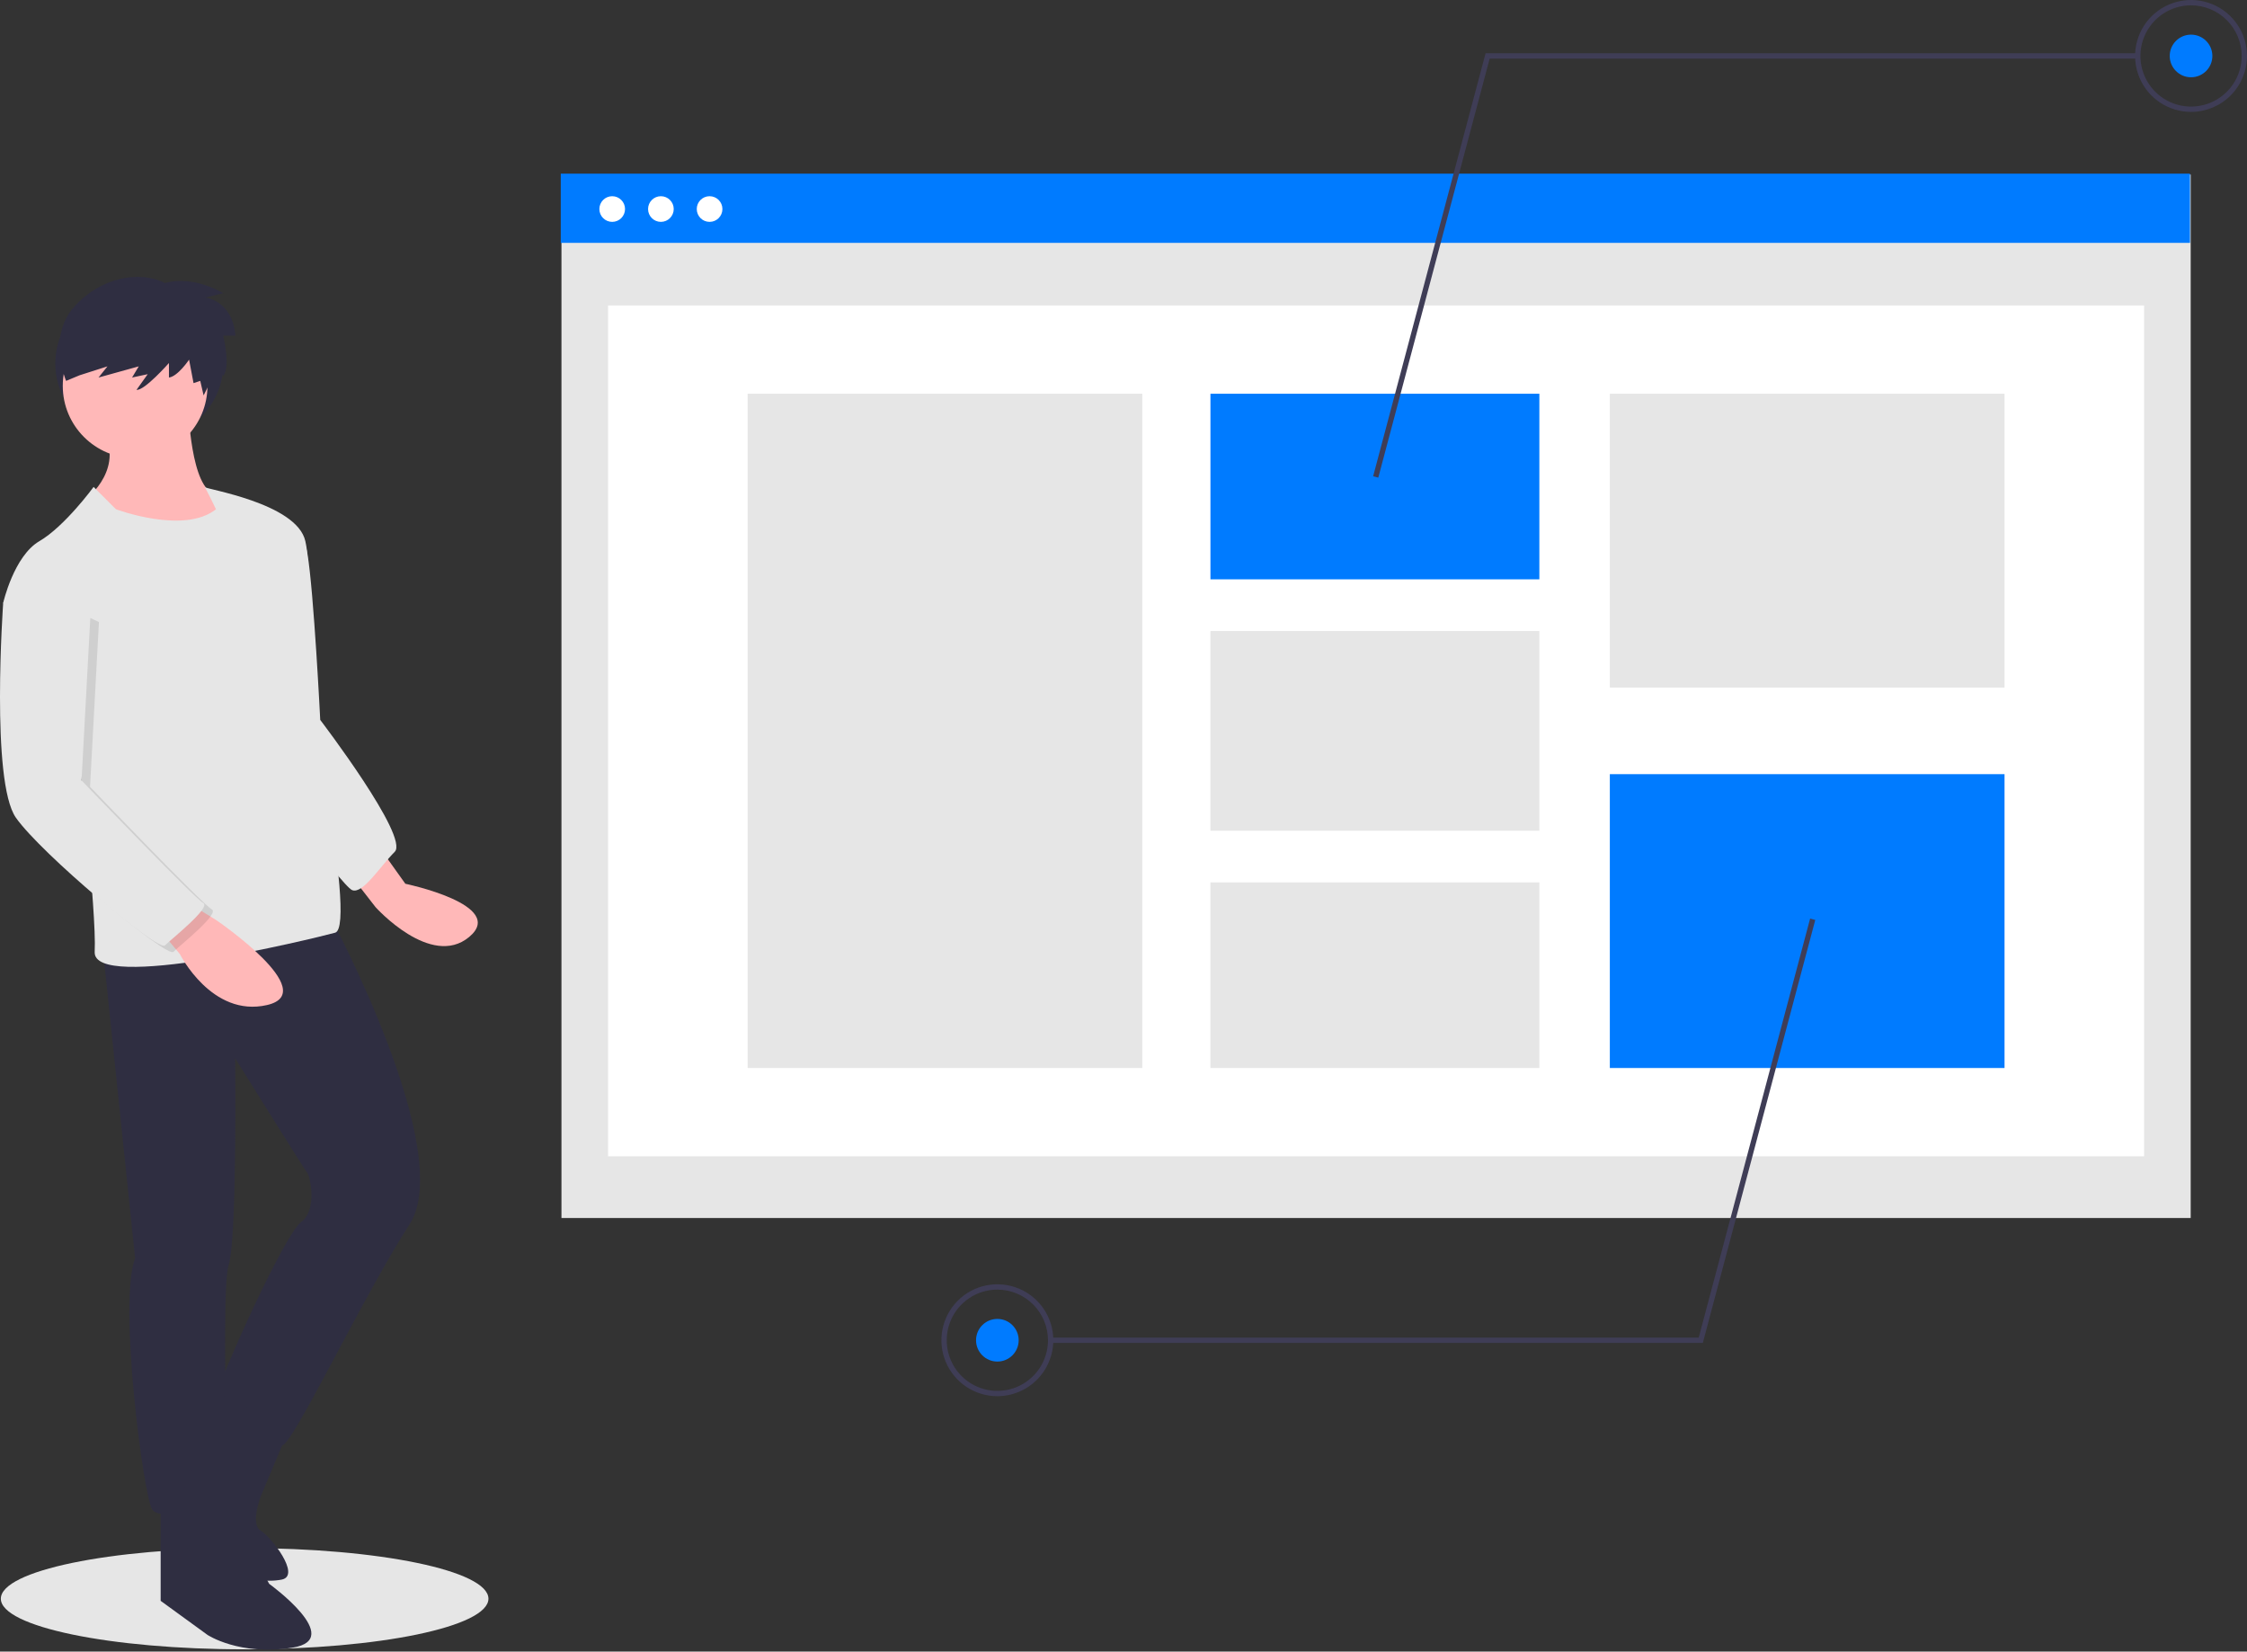 <svg width="400" height="294" viewBox="0 0 400 294" fill="none" xmlns="http://www.w3.org/2000/svg">
<rect x="0" y="0" width="400" height="294" fill="#333333" stroke="none"/>
<path d="M43.549 293.603C67.519 293.603 86.95 289.569 86.95 284.591C86.95 279.614 67.519 275.579 43.549 275.579C19.58 275.579 0.149 279.614 0.149 284.591C0.149 289.569 19.58 293.603 43.549 293.603Z" fill="#E6E6E6"/>
<path d="M24.811 78.723C33.074 78.723 39.773 72.448 39.773 64.707C39.773 56.967 33.074 50.692 24.811 50.692C16.547 50.692 9.848 56.967 9.848 64.707C9.848 72.448 16.547 78.723 24.811 78.723Z" fill="#2F2E41"/>
<path d="M68.371 152.018L72.159 157.321C72.159 157.321 90.341 161.109 83.522 166.791C76.704 172.472 66.856 161.487 66.856 161.487L61.553 154.669L68.371 152.018Z" fill="#FFB8B8"/>
<path d="M48.674 91.791C48.674 91.791 53.598 91.791 54.734 98.609C55.871 105.427 57.007 128.154 57.007 128.154C57.007 128.154 72.916 148.988 70.265 151.639C67.613 154.291 64.583 159.215 62.689 158.457C60.795 157.7 44.507 135.351 44.507 135.351L48.674 91.791Z" fill="#E6E6E6"/>
<path d="M33.523 72.473C33.523 72.473 33.901 87.245 38.447 88.003C42.992 88.76 41.477 93.685 41.477 93.685C41.477 93.685 26.704 102.397 16.856 93.685L14.962 89.139C14.962 89.139 21.78 84.215 18.75 77.397L33.523 72.473Z" fill="#FFB8B8"/>
<path d="M58.901 163.381C58.901 163.381 81.25 205.048 72.916 217.927C64.583 230.805 52.083 257.32 50.189 257.32C48.295 257.32 37.689 252.017 38.447 248.608C39.204 245.199 50.568 219.821 53.598 217.548C56.629 215.275 55.113 209.215 54.735 208.836C54.356 208.457 41.856 188.381 41.856 188.381C41.856 188.381 42.235 220.199 40.719 225.124C39.204 230.048 41.098 265.275 39.204 266.79C37.31 268.305 28.598 270.957 27.083 268.684C25.568 266.411 21.023 231.942 24.053 223.987L18.371 169.442L58.901 163.381Z" fill="#2F2E41"/>
<path d="M38.447 264.517L47.916 281.942C47.916 281.942 61.553 291.79 52.083 293.305C42.614 294.82 36.932 291.032 36.932 291.032L28.598 284.972V267.548L38.447 264.517Z" fill="#2F2E41"/>
<path d="M51.325 254.669L46.401 266.411C46.401 266.411 44.507 271.336 46.401 272.472C48.295 273.608 53.598 280.426 50.189 281.184C49.503 281.318 48.806 281.388 48.108 281.391C45.269 281.439 42.45 280.912 39.82 279.842C37.19 278.771 34.804 277.18 32.805 275.164L29.735 272.093C29.735 272.093 40.254 247.87 40.108 248.05C39.962 248.23 51.325 254.669 51.325 254.669Z" fill="#2F2E41"/>
<path d="M24.053 81.564C31.166 81.564 36.932 75.797 36.932 68.685C36.932 61.572 31.166 55.806 24.053 55.806C16.94 55.806 11.174 61.572 11.174 68.685C11.174 75.797 16.94 81.564 24.053 81.564Z" fill="#FFB8B8"/>
<path d="M16.667 86.677L20.644 90.654C20.644 90.654 32.765 95.2 38.447 90.654C38.447 90.654 36.364 86.298 36.364 86.677C36.364 87.056 52.841 89.518 54.356 96.336C55.871 103.154 53.219 114.897 53.219 114.897C53.219 114.897 63.825 164.897 59.659 166.033C55.492 167.169 16.477 176.639 16.856 169.442C17.235 162.245 13.826 132.7 13.826 132.7L0.568 107.321C0.568 107.321 2.462 98.988 7.007 96.336C11.553 93.685 16.667 86.677 16.667 86.677Z" fill="#E6E6E6"/>
<path d="M33.523 160.73L38.447 163.76C38.447 163.76 57.386 176.639 47.538 178.912C37.689 181.184 32.008 169.821 32.008 169.821L28.22 165.275L33.523 160.73Z" fill="#FFB8B8"/>
<path opacity="0.1" d="M5.492 105.048L2.083 108.457C2.083 108.457 -0.189 140.275 4.356 146.715C8.901 153.154 29.735 170.578 30.871 169.442C32.008 168.306 39.204 162.624 37.689 161.866C36.174 161.109 16.029 140.06 16.029 140.06L17.614 110.73L5.492 105.048Z" fill="black"/>
<path d="M3.977 103.912L0.568 107.321C0.568 107.321 -1.705 139.139 2.841 145.578C7.386 152.018 28.22 169.442 29.356 168.306C30.492 167.169 37.689 161.487 36.174 160.73C34.659 159.972 14.514 138.923 14.514 138.923L16.098 109.594L3.977 103.912Z" fill="#E6E6E6"/>
<path d="M29.379 50.391C29.379 50.391 33.757 48.799 39.727 52.182L36.543 52.978C36.543 52.978 41.319 53.376 41.916 59.744H39.727C39.727 59.744 41.12 65.316 39.727 66.908L38.831 65.216L36.245 70.39L35.648 67.803L34.454 68.201L33.658 64.022C33.658 64.022 31.668 67.007 30.076 67.206V64.619C30.076 64.619 25.698 69.594 24.305 69.395L26.295 66.609L23.509 67.206L24.703 65.216L17.539 67.206L19.131 65.216L14.156 66.808L11.768 67.803C11.768 67.803 8.386 60.042 13.161 54.67C17.937 49.297 24.902 48.103 29.379 50.391Z" fill="#2F2E41"/>
<path d="M389.976 31.077H99.948V216.824H389.976V31.077Z" fill="#E6E6E6"/>
<path d="M381.683 54.374H108.242V205.835H381.683V54.374Z" fill="white"/>
<path d="M389.852 30.913H99.825V43.234H389.852V30.913Z" fill="#007BFF"/>
<path d="M108.981 39.496C110.242 39.496 111.265 38.473 111.265 37.212C111.265 35.951 110.242 34.928 108.981 34.928C107.72 34.928 106.697 35.951 106.697 37.212C106.697 38.473 107.72 39.496 108.981 39.496Z" fill="white"/>
<path d="M117.649 39.496C118.91 39.496 119.933 38.473 119.933 37.212C119.933 35.951 118.91 34.928 117.649 34.928C116.388 34.928 115.365 35.951 115.365 37.212C115.365 38.473 116.388 39.496 117.649 39.496Z" fill="white"/>
<path d="M126.317 39.496C127.579 39.496 128.601 38.473 128.601 37.212C128.601 35.951 127.579 34.928 126.317 34.928C125.056 34.928 124.034 35.951 124.034 37.212C124.034 38.473 125.056 39.496 126.317 39.496Z" fill="white"/>
<path d="M203.349 70.09H133.087V190.12H203.349V70.09Z" fill="#E6E6E6"/>
<path d="M274.029 70.09H215.478V103.129H274.029V70.09Z" fill="#007BFF"/>
<path d="M274.029 112.33H215.478V147.879H274.029V112.33Z" fill="#E6E6E6"/>
<path d="M274.029 157.08H215.478V190.12H274.029V157.08Z" fill="#E6E6E6"/>
<path d="M356.837 70.09H286.575V122.398H356.837V70.09Z" fill="#E6E6E6"/>
<path d="M356.837 137.811H286.575V190.12H356.837V137.811Z" fill="#007BFF"/>
<path d="M245.356 85.025L244.439 84.781L264.455 9.486H380.553V10.435H265.184L245.356 85.025Z" fill="#3F3D56"/>
<path d="M390.039 19.921C388.069 19.921 386.143 19.337 384.505 18.243C382.867 17.148 381.591 15.593 380.837 13.773C380.083 11.952 379.886 9.95 380.27 8.017C380.654 6.085 381.603 4.31 382.996 2.917C384.389 1.524 386.164 0.576 388.096 0.191C390.028 -0.193 392.031 0.004 393.851 0.758C395.671 1.512 397.227 2.789 398.321 4.427C399.416 6.065 400 7.991 400 9.961C399.997 12.601 398.947 15.133 397.079 17.001C395.212 18.868 392.68 19.918 390.039 19.921ZM390.039 0.949C388.257 0.949 386.515 1.477 385.032 2.467C383.55 3.458 382.395 4.865 381.713 6.512C381.031 8.159 380.853 9.971 381.2 11.719C381.548 13.467 382.406 15.073 383.667 16.333C384.927 17.594 386.533 18.452 388.281 18.8C390.029 19.147 391.841 18.969 393.488 18.287C395.135 17.605 396.542 16.45 397.533 14.967C398.523 13.486 399.051 11.743 399.051 9.961C399.049 7.571 398.098 5.281 396.409 3.591C394.719 1.902 392.429 0.951 390.039 0.949Z" fill="#3F3D56"/>
<path d="M390.039 13.755C392.135 13.755 393.834 12.056 393.834 9.961C393.834 7.865 392.135 6.166 390.039 6.166C387.944 6.166 386.245 7.865 386.245 9.961C386.245 12.056 387.944 13.755 390.039 13.755Z" fill="#007BFF"/>
<path d="M303.129 239.057H187.031V238.108H302.4L322.228 163.518L323.145 163.762L303.129 239.057Z" fill="#3F3D56"/>
<path d="M177.544 248.543C175.574 248.543 173.649 247.959 172.011 246.864C170.373 245.77 169.096 244.214 168.342 242.394C167.588 240.574 167.391 238.571 167.775 236.639C168.159 234.707 169.108 232.932 170.501 231.539C171.894 230.146 173.669 229.197 175.601 228.813C177.533 228.429 179.536 228.626 181.356 229.38C183.176 230.134 184.732 231.411 185.826 233.049C186.921 234.687 187.505 236.612 187.505 238.582C187.502 241.223 186.452 243.755 184.584 245.622C182.717 247.49 180.185 248.54 177.544 248.543ZM177.544 229.57C175.762 229.57 174.02 230.099 172.538 231.089C171.056 232.079 169.9 233.487 169.218 235.134C168.536 236.78 168.358 238.592 168.706 240.341C169.053 242.089 169.912 243.695 171.172 244.955C172.432 246.215 174.038 247.074 175.786 247.421C177.534 247.769 179.346 247.591 180.993 246.909C182.64 246.226 184.047 245.071 185.038 243.589C186.028 242.107 186.557 240.365 186.557 238.582C186.554 236.193 185.603 233.902 183.914 232.213C182.224 230.523 179.934 229.573 177.544 229.57Z" fill="#3F3D56"/>
<path d="M177.544 242.377C179.64 242.377 181.339 240.678 181.339 238.582C181.339 236.487 179.64 234.788 177.544 234.788C175.449 234.788 173.75 236.487 173.75 238.582C173.75 240.678 175.449 242.377 177.544 242.377Z" fill="#007BFF"/>
</svg>
